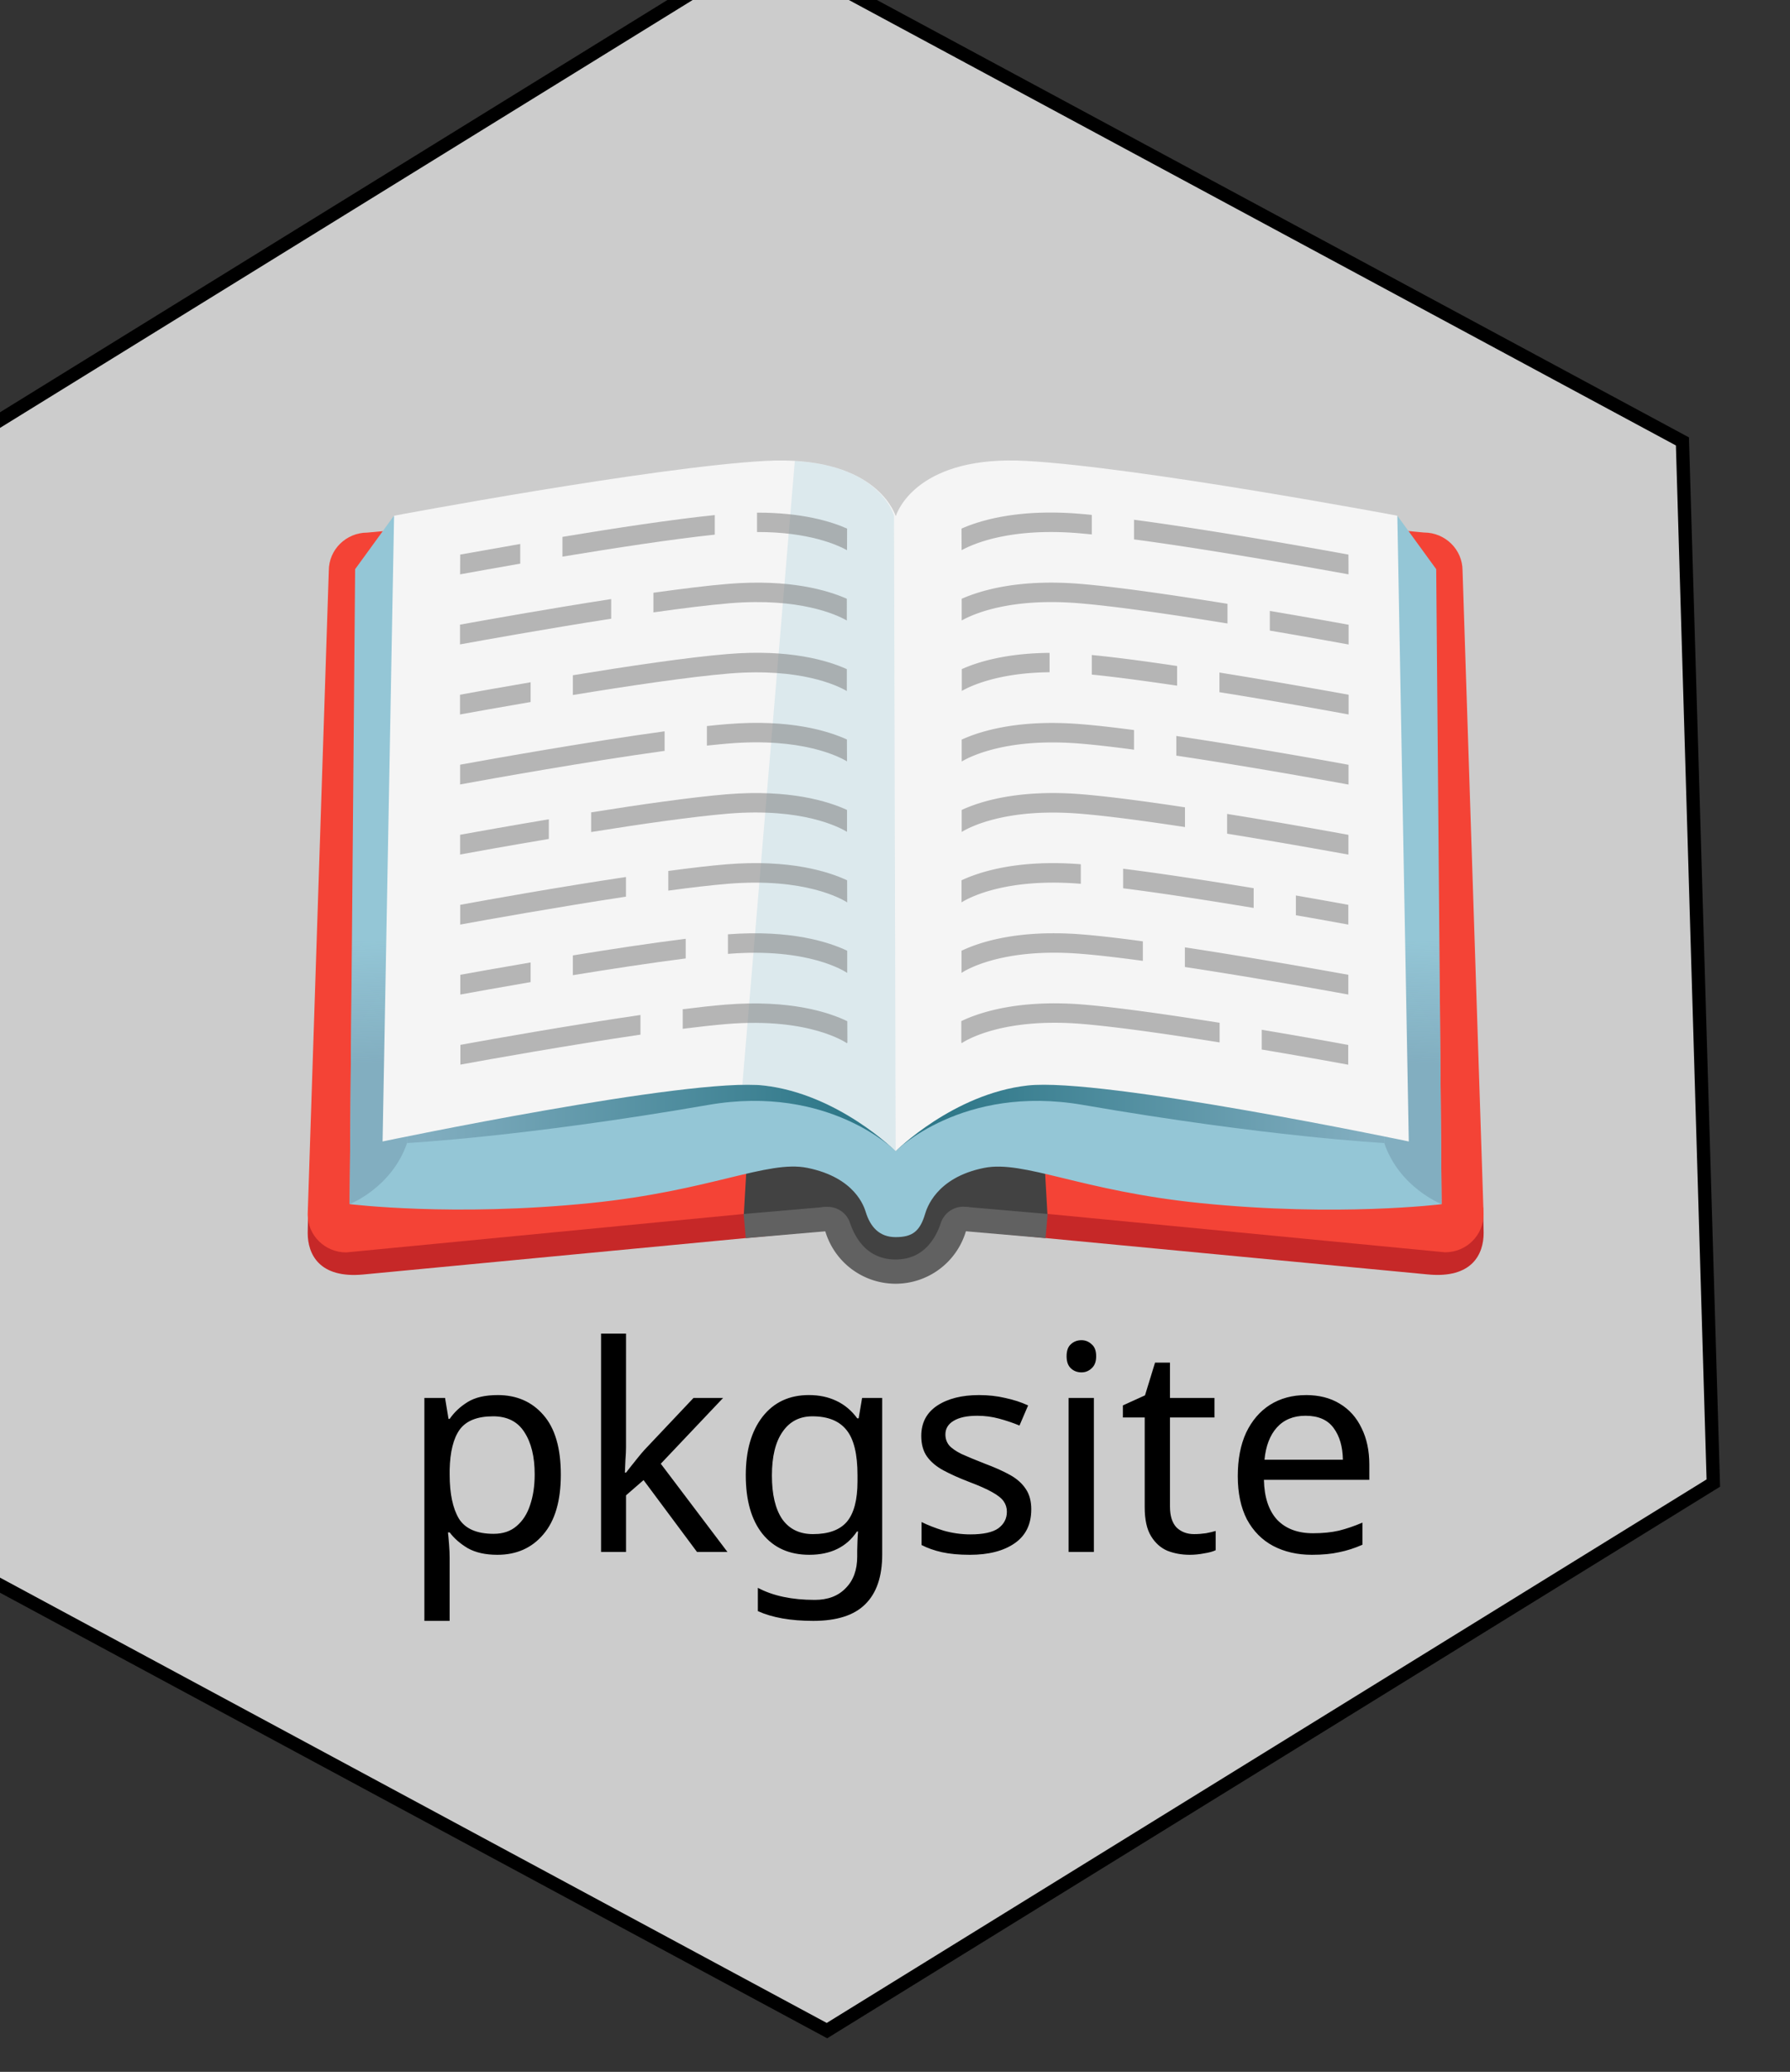 <?xml version="1.0" encoding="UTF-8" standalone="no"?>
<!-- Created with Inkscape (http://www.inkscape.org/) -->

<svg
   width="43.169mm"
   height="49.952mm"
   viewBox="0 0 43.169 49.952"
   version="1.1"
   id="svg1"
   inkscape:version="1.4.2 (ebf0e940d0, 2025-05-08)"
   sodipodi:docname="logo.svg"
   xmlns:inkscape="http://www.inkscape.org/namespaces/inkscape"
   xmlns:sodipodi="http://sodipodi.sourceforge.net/DTD/sodipodi-0.dtd"
   xmlns="http://www.w3.org/2000/svg"
   xmlns:svg="http://www.w3.org/2000/svg">
  <rect x="0" y="0" width="43.169" height="49.952" fill="#333333" stroke="none"/>
  <sodipodi:namedview
     id="namedview1"
     pagecolor="#ffffff"
     bordercolor="#000000"
     borderopacity="0.25"
     inkscape:showpageshadow="2"
     inkscape:pageopacity="0.0"
     inkscape:pagecheckerboard="0"
     inkscape:deskcolor="#d1d1d1"
     inkscape:document-units="mm"
     inkscape:zoom="4.4195761"
     inkscape:cx="91.750881"
     inkscape:cy="114.37749"
     inkscape:window-width="1920"
     inkscape:window-height="1128"
     inkscape:window-x="0"
     inkscape:window-y="0"
     inkscape:window-maximized="1"
     inkscape:current-layer="g4" />
  <defs
     id="defs1">
    <linearGradient
       id="a"
       x1="50.885"
       x2="50.638"
       y1="88.201"
       y2="70.898"
       gradientTransform="matrix(-0.265,0,0,0.265,97.653,0)"
       gradientUnits="userSpaceOnUse">
      <stop
         offset=".267"
         style="stop-color:#82aec0"
         id="stop7" />
      <stop
         offset="1"
         style="stop-color:#82aec0;stop-opacity:0"
         id="stop8" />
    </linearGradient>
    <linearGradient
       id="b"
       x1="98.211"
       x2="55.4"
       y1="84.601"
       y2="84.601"
       gradientTransform="matrix(-0.265,0,0,0.265,97.653,0)"
       gradientUnits="userSpaceOnUse">
      <stop
         offset="0"
         style="stop-color:#2f7889"
         id="stop9" />
      <stop
         offset="1"
         style="stop-color:#82aec0"
         id="stop10" />
    </linearGradient>
    <linearGradient
       id="c"
       x1="57.979"
       x2="15.263"
       y1="84.601"
       y2="84.601"
       gradientUnits="userSpaceOnUse"
       gradientTransform="matrix(0.265,0,0,0.265,53.169,0)">
      <stop
         offset="0"
         style="stop-color:#2f7889"
         id="stop11" />
      <stop
         offset="1"
         style="stop-color:#82aec0"
         id="stop12" />
    </linearGradient>
    <linearGradient
       id="d"
       x1="10.753"
       x2="10.505"
       y1="88.201"
       y2="70.898"
       gradientUnits="userSpaceOnUse"
       gradientTransform="matrix(0.265,0,0,0.265,53.169,0)">
      <stop
         offset=".267"
         style="stop-color:#82aec0"
         id="stop13" />
      <stop
         offset="1"
         style="stop-color:#82aec0;stop-opacity:0"
         id="stop14" />
    </linearGradient>
  </defs>
  <g
     inkscape:label="Layer 1"
     inkscape:groupmode="layer"
     id="layer1"
     transform="translate(-91.546,-118.269)">
    <g
       id="g46348"
       transform="translate(225.485,694.375)"
       style="fill:#cccccc;stroke:#000000">
      <g
         id="g57961"
         transform="rotate(-30,-112.354,-551.13)"
         style="fill:#cccccc;stroke:#000000">
        <g
           id="g57911"
           style="fill:#cccccc;stroke:#000000">
          <g
             id="g43251"
             transform="rotate(30,-112.354,-551.13)"
             style="fill:#cccccc;stroke:#000000" />
          <g
             id="g78484"
             transform="rotate(30,-112.354,-551.13)"
             style="fill:#cccccc;stroke:#000000">
            <g
               id="g78555"
               transform="rotate(-30,-112.354,-551.13)"
               style="fill:#cccccc;stroke:#000000">
              <path
                 sodipodi:type="star"
                 style="fill:#cccccc;fill-opacity:1;stroke:#000000;stroke-width:21.704;stroke-miterlimit:4;stroke-dasharray:none;stroke-opacity:1"
                 id="path4560"
                 sodipodi:sides="6"
                 sodipodi:cx="-5551.2134"
                 sodipodi:cy="-204.52565"
                 sodipodi:r1="1701.6108"
                 sodipodi:r2="1473.6381"
                 sodipodi:arg1="1.0471976"
                 sodipodi:arg2="1.5707963"
                 inkscape:flatsided="true"
                 inkscape:rounded="0"
                 inkscape:randomized="0"
                 inkscape:transform-center-x="1.5731476e-05"
                 inkscape:transform-center-y="7.9344316e-05"
                 transform="matrix(-0.007,0.013,-0.013,-0.007,-155.372,-482.569)"
                 d="m -4700.408,1269.113 -1701.611,-10e-5 -850.805,-1473.638 850.806,-1473.638 1701.611,10e-5 850.805,1473.638 z" />
            </g>
          </g>
        </g>
      </g>
    </g>
    <g
       id="g4"
       transform="matrix(1.068,0,0,1.068,90.07,116.667)">
      <g
         id="g6"
         transform="matrix(0.368,0,0,0.368,-58.136,0.163)">
        <g
           id="g2"
           transform="translate(0,1.077)">
          <path
             d="m 192.27,88.135 q 1.745,0 2.802,1.216 1.075,1.216 1.075,3.666 0,2.414 -1.075,3.666 -1.057,1.251 -2.82,1.251 -1.093,0 -1.815,-0.405 -0.705,-0.423 -1.11,-0.969 h -0.106 q 0.035,0.3 0.07,0.758 0.035,0.458 0.035,0.793 v 3.877 h -1.551 V 88.312 h 1.269 l 0.211,1.287 h 0.07 q 0.423,-0.617 1.11,-1.04 0.687,-0.423 1.833,-0.423 z m -0.282,1.304 q -1.445,0 -2.044,0.811 -0.582,0.811 -0.617,2.467 v 0.3 q 0,1.745 0.564,2.696 0.582,0.934 2.132,0.934 0.864,0 1.41,-0.476 0.564,-0.476 0.828,-1.287 0.282,-0.828 0.282,-1.886 0,-1.621 -0.634,-2.591 -0.617,-0.969 -1.921,-0.969 z m 8.16,1.921 q 0,0.282 -0.035,0.74 -0.018,0.458 -0.035,0.793 h 0.07 q 0.106,-0.141 0.317,-0.405 0.211,-0.264 0.423,-0.529 0.229,-0.282 0.388,-0.458 l 3.014,-3.19 h 1.815 l -3.824,4.036 4.089,5.41 h -1.868 l -3.278,-4.406 -1.075,0.934 v 3.472 h -1.533 V 84.364 h 1.533 z m 11.226,-3.225 q 0.934,0 1.674,0.352 0.758,0.352 1.287,1.075 h 0.088 l 0.211,-1.251 h 1.234 v 9.605 q 0,2.027 -1.04,3.049 -1.022,1.022 -3.19,1.022 -2.08,0 -3.401,-0.599 v -1.428 q 1.392,0.74 3.489,0.74 1.216,0 1.903,-0.723 0.705,-0.705 0.705,-1.939 v -0.37 q 0,-0.211 0.018,-0.599 0.018,-0.405 0.035,-0.564 h -0.07 q -0.952,1.428 -2.926,1.428 -1.833,0 -2.873,-1.287 -1.022,-1.287 -1.022,-3.595 0,-2.256 1.022,-3.578 1.04,-1.339 2.855,-1.339 z m 0.211,1.304 q -1.181,0 -1.833,0.952 -0.652,0.934 -0.652,2.679 0,1.745 0.634,2.679 0.652,0.916 1.886,0.916 1.428,0 2.08,-0.758 0.652,-0.775 0.652,-2.485 v -0.37 q 0,-1.939 -0.67,-2.767 -0.67,-0.846 -2.097,-0.846 z m 13.429,5.71 q 0,1.375 -1.022,2.08 -1.022,0.705 -2.749,0.705 -0.987,0 -1.709,-0.159 -0.705,-0.159 -1.251,-0.441 v -1.41 q 0.564,0.282 1.357,0.529 0.811,0.229 1.639,0.229 1.181,0 1.71,-0.37 0.529,-0.388 0.529,-1.022 0,-0.352 -0.194,-0.634 -0.194,-0.282 -0.705,-0.564 -0.493,-0.282 -1.428,-0.634 -0.916,-0.352 -1.569,-0.705 -0.652,-0.352 -1.005,-0.846 -0.352,-0.493 -0.352,-1.269 0,-1.198 0.969,-1.85 0.987,-0.652 2.573,-0.652 0.864,0 1.604,0.176 0.758,0.159 1.41,0.458 l -0.529,1.234 q -0.599,-0.247 -1.251,-0.423 -0.652,-0.176 -1.339,-0.176 -0.952,0 -1.463,0.317 -0.493,0.3 -0.493,0.828 0,0.388 0.229,0.67 0.229,0.264 0.758,0.529 0.546,0.247 1.445,0.599 0.899,0.335 1.533,0.687 0.634,0.352 0.969,0.864 0.335,0.493 0.335,1.251 z m 3.084,-10.38 q 0.352,0 0.617,0.247 0.282,0.229 0.282,0.74 0,0.493 -0.282,0.74 -0.264,0.247 -0.617,0.247 -0.388,0 -0.652,-0.247 -0.264,-0.247 -0.264,-0.74 0,-0.511 0.264,-0.74 0.264,-0.247 0.652,-0.247 z m 0.758,3.542 v 9.446 h -1.551 v -9.446 z m 6.151,8.354 q 0.352,0 0.723,-0.053 0.37,-0.07 0.599,-0.141 v 1.181 q -0.247,0.123 -0.705,0.194 -0.458,0.088 -0.881,0.088 -0.74,0 -1.375,-0.247 -0.617,-0.264 -1.005,-0.899 -0.388,-0.634 -0.388,-1.78 v -5.499 h -1.339 V 88.77 l 1.357,-0.617 0.617,-2.009 h 0.916 v 2.168 h 2.732 v 1.198 h -2.732 v 5.463 q 0,0.864 0.405,1.287 0.423,0.405 1.075,0.405 z m 6.856,-8.53 q 1.216,0 2.08,0.529 0.881,0.529 1.339,1.498 0.476,0.952 0.476,2.238 v 0.934 h -6.468 q 0.035,1.604 0.811,2.45 0.793,0.828 2.203,0.828 0.899,0 1.586,-0.159 0.705,-0.176 1.445,-0.493 v 1.357 q -0.723,0.317 -1.428,0.458 -0.705,0.159 -1.674,0.159 -1.339,0 -2.379,-0.546 -1.022,-0.546 -1.604,-1.621 -0.564,-1.093 -0.564,-2.661 0,-1.551 0.511,-2.661 0.529,-1.11 1.463,-1.709 0.952,-0.599 2.203,-0.599 z m -0.018,1.269 q -1.11,0 -1.762,0.723 -0.634,0.705 -0.758,1.974 h 4.811 q -0.018,-1.198 -0.564,-1.939 -0.546,-0.758 -1.727,-0.758 z"
             id="text6"
             style="font-size:17.624px;line-height:0.9;font-family:'Noto Sans';-inkscape-font-specification:'Noto Sans';text-align:center;text-anchor:middle;stroke-width:2.997"
             aria-label="pkgsite" />
        </g>
      </g>
      <g
         id="g3"
         transform="matrix(0.829,0,0,0.829,-36.508,7.15)">
        <path
           d="m 71.754,26.667 12.846,1.222 c 1.209,0.116 1.519,-0.558 1.519,-1.13 l -0.013,-0.693 -15.798,-2.228 c 0,0.791 0.643,2.828 1.447,2.828"
           style="fill:#c62828;stroke-width:0.265"
           id="path1-3" />
        <path
           d="m 72.222,26.064 2.021,0.177 10.824,1.045 c 0.582,0 1.05,-0.463 1.05,-1.035 L 85.544,8.721 c 0,-0.572 -0.471,-1.035 -1.05,-1.035 L 72.222,6.527 c -0.804,0 -1.458,0.643 -1.458,1.434 V 24.63 c 0,0.791 0.651,1.434 1.458,1.434"
           style="fill:#f44336;stroke-width:0.265"
           id="path2-6" />
        <path
           d="M 68.452,26.667 55.606,27.89 c -1.209,0.116 -1.519,-0.558 -1.519,-1.13 l 0.013,-0.693 15.798,-2.23 c 0,0.794 -0.643,2.831 -1.447,2.831"
           style="fill:#c62828;stroke-width:0.265"
           id="path3-7" />
        <path
           d="m 67.983,26.064 -2.006,0.177 -10.84,1.048 c -0.582,0 -1.05,-0.463 -1.05,-1.035 L 54.662,8.723 c 0,-0.572 0.471,-1.035 1.05,-1.035 L 67.983,6.53 c 0.804,0 1.458,0.643 1.458,1.434 V 24.633 c 0,0.788 -0.651,1.431 -1.458,1.431"
           style="fill:#f44336;stroke-width:0.265"
           id="path4-5" />
        <path
           d="m 74.005,22.14 h -7.8 l -0.238,4.109 2.434,0.228 c 0,0 0.521,1.302 1.701,1.302 1.18,0 1.701,-1.302 1.701,-1.302 l 2.434,-0.228 z"
           style="fill:#424242;stroke-width:0.265"
           id="path5-3" />
        <path
           d="m 74.214,26.572 -2.267,-0.196 m -5.956,0.196 2.267,-0.196"
           style="fill:none;stroke:#616161;stroke-width:0.661;stroke-miterlimit:10"
           id="path6-5" />
        <path
           d="M 84.827,8.684 83.768,7.228 70.103,22.759 56.437,7.228 55.379,8.684 55.23,25.974 c 0,0 2.81,0.352 6.564,-0.029 3.27,-0.331 4.81,-1.177 5.903,-0.958 1.312,0.265 1.55,1.072 1.593,1.209 0.119,0.381 0.355,0.677 0.812,0.677 0.458,0 0.661,-0.159 0.802,-0.63 0.042,-0.138 0.291,-0.99 1.603,-1.254 1.093,-0.22 2.633,0.627 5.903,0.958 3.754,0.381 6.564,0.029 6.564,0.029 z"
           style="fill:#94c6d6;stroke-width:0.265"
           id="path7-6" />
        <path
           d="m 83.411,24.307 0.042,-6.982 h 1.447 l 0.074,8.649 c 0,0 -1.151,-0.447 -1.564,-1.667"
           style="fill:url(#a);stroke-width:0.265"
           id="path8-2" />
        <path
           d="m 83.477,20.238 -0.066,4.072 c 0,0 -3.164,-0.164 -8.205,-1.037 -3.297,-0.572 -5.104,1.259 -5.104,1.259 l -0.029,-4.294 z"
           style="fill:url(#b);stroke-width:0.265"
           id="path10-9" />
        <path
           d="m 56.728,20.238 0.066,4.072 c 0,0 3.164,-0.164 8.205,-1.037 3.297,-0.572 5.104,1.259 5.104,1.259 l -0.029,-4.294 z"
           style="fill:url(#c);stroke-width:0.265"
           id="path12" />
        <path
           d="m 56.794,24.307 -0.042,-6.982 h -1.45 l -0.071,8.649 c 0,0 1.148,-0.447 1.564,-1.667"
           style="fill:url(#d);stroke-width:0.265"
           id="path14" />
        <path
           d="m 83.768,7.228 c 0,0 -7.022,-1.32 -10.104,-1.492 C 70.764,5.575 70.169,7.051 70.111,7.228 H 70.1 C 70.039,7.051 69.444,5.577 66.544,5.736 63.462,5.908 56.44,7.228 56.44,7.228 L 56.127,24.268 c 0,0 8.361,-1.752 10.385,-1.524 2.024,0.228 3.59,1.789 3.59,1.789 v -0.003 0.003 c 0,0 1.569,-1.561 3.593,-1.789 2.024,-0.228 10.385,1.524 10.385,1.524 z"
           style="fill:#f5f5f5;stroke-width:0.265"
           id="path15" />
        <path
           d="m 67.356,5.739 -1.429,16.986 c 0.225,-0.005 0.423,0 0.582,0.019 2.021,0.225 3.593,1.789 3.593,1.789 L 70.058,7.228 c 0,0 -0.344,-1.355 -2.701,-1.49"
           style="opacity:0.26;fill:#94c6d6;stroke-width:0.265"
           id="path16" />
        <g
           style="opacity:0.5"
           id="g17"
           transform="matrix(0.265,0,0,0.265,53.169,0)">
          <path
             d="m 25.31,30.18 c -2.7,0.47 -4.91,0.87 -6.17,1.09 0,0.62 0,1.3 -0.01,2.03 1.11,-0.2 3.37,-0.61 6.18,-1.1 z m 24.34,-3.22 v 1.99 c 5.33,-0.01 8.28,1.33 9.25,1.87 0,-0.83 0.01,-1.57 0.01,-2.22 -1.65,-0.74 -4.67,-1.65 -9.26,-1.64 m -4.34,0.25 c -4.33,0.44 -10.36,1.36 -15.66,2.24 v 2.03 c 5.26,-0.87 11.3,-1.8 15.66,-2.26 z m -10.65,8.63 c -6.46,1 -12.94,2.16 -15.54,2.63 v 2.03 c 2.26,-0.41 8.89,-1.61 15.54,-2.64 z m 12.03,-1.56 c -2.11,0.17 -4.8,0.51 -7.69,0.91 v 2.02 c 2.95,-0.42 5.71,-0.76 7.85,-0.94 7.18,-0.59 10.97,1.17 12.03,1.77 V 35.81 C 56.92,34.94 52.99,33.76 46.69,34.28 M 26.38,44.39 c -3.16,0.54 -5.8,1.01 -7.26,1.28 v 2.03 c 1.31,-0.24 3.99,-0.72 7.26,-1.28 z m 32.5,-1.35 c -1.95,-0.88 -5.89,-2.08 -12.25,-1.55 -4.07,0.33 -10.3,1.26 -15.91,2.18 v 2.03 c 5.66,-0.93 11.98,-1.87 16.08,-2.21 7.3,-0.6 11.1,1.23 12.08,1.8 z m 0.01,7.23 C 56.96,49.39 53,48.16 46.59,48.69 c -0.65,0.05 -1.35,0.12 -2.09,0.2 v 2.01 c 0.81,-0.09 1.56,-0.16 2.26,-0.22 7.44,-0.61 11.24,1.3 12.14,1.84 -0.01,-0.75 -0.01,-1.5 -0.01,-2.25 M 40.15,49.43 c -7.82,1.07 -17.56,2.8 -21.02,3.43 v 2.03 c 3.05,-0.56 13.02,-2.35 21.02,-3.45 z m -11.9,9.04 c -3.93,0.66 -7.33,1.27 -9.12,1.59 v 2.03 c 1.62,-0.3 5.07,-0.92 9.12,-1.6 z M 58.9,57.51 c -1.91,-0.88 -5.89,-2.14 -12.36,-1.61 -3.6,0.3 -8.88,1.05 -13.94,1.86 v 2.02 c 5.11,-0.82 10.48,-1.59 14.1,-1.89 7.63,-0.63 11.44,1.41 12.2,1.87 z m 0.02,14.47 C 57.1,71.11 53.16,69.8 46.66,70.29 v 2.01 c 8.29,-0.67 12.05,1.81 12.26,1.96 z m -32.54,1.2 c -3.08,0.53 -5.7,0.99 -7.23,1.27 v 2.03 c 1.41,-0.26 4.05,-0.73 7.23,-1.28 z m 4.34,-0.72 v 2.03 c 3.88,-0.63 8.05,-1.27 11.6,-1.72 v -2.02 c -3.53,0.44 -7.7,1.07 -11.6,1.71 m 6.95,6.12 c -7.16,1.04 -15.21,2.47 -18.51,3.07 v 2.03 c 2.99,-0.55 11.19,-2.01 18.51,-3.08 z m 21.26,0.64 c -1.81,-0.88 -5.84,-2.25 -12.56,-1.7 -1.27,0.1 -2.75,0.27 -4.36,0.47 V 80 c 1.67,-0.21 3.21,-0.38 4.52,-0.49 8.56,-0.71 12.32,1.95 12.36,1.97 l 0.05,-0.06 c 0,-0.69 0,-1.42 -0.01,-2.2 M 36.18,64.4 c -6.82,1.02 -14.05,2.31 -17.04,2.86 v 2.03 c 2.68,-0.49 10.05,-1.81 17.04,-2.87 z m 22.73,0.34 c -1.88,-0.88 -5.87,-2.18 -12.43,-1.64 -1.68,0.14 -3.73,0.38 -5.95,0.68 v 2.02 c 2.29,-0.31 4.4,-0.56 6.12,-0.7 7.88,-0.65 11.69,1.54 12.27,1.91 -0.01,-0.74 -0.01,-1.5 -0.01,-2.27"
             style="fill:#757575"
             id="path17" />
        </g>
        <g
           style="opacity:0.5"
           id="g18"
           transform="matrix(0.265,0,0,0.265,53.169,0)">
          <path
             d="m 88.41,29.71 c 8.28,1.1 19.1,3.06 22.04,3.59 0,-0.74 0,-1.41 -0.01,-2.03 C 107,30.64 96.47,28.76 88.4,27.69 v 2.02 z m -4.35,-2.52 c -0.43,-0.04 -0.84,-0.08 -1.23,-0.11 -6.27,-0.52 -10.19,0.65 -12.16,1.52 0,0.65 0.01,1.4 0.01,2.22 1.12,-0.62 4.91,-2.33 11.99,-1.75 0.44,0.04 0.91,0.08 1.39,0.13 z m 18.3,11.89 a 673,673 0 0 1 8.1,1.43 v -2.03 c -1.57,-0.29 -4.55,-0.82 -8.1,-1.42 z M 98.02,36.33 C 92.61,35.46 86.77,34.6 82.89,34.28 c -6.3,-0.52 -10.23,0.66 -12.2,1.53 v 2.23 c 1.06,-0.6 4.85,-2.36 12.03,-1.77 3.91,0.32 9.84,1.2 15.29,2.08 v -2.02 z m -0.84,7.06 v 2.02 c 5.81,0.93 11.22,1.91 13.28,2.29 V 45.67 C 108.13,45.25 102.82,44.3 97.18,43.39 M 88.4,49.3 c -2.01,-0.26 -3.87,-0.48 -5.41,-0.6 -6.41,-0.53 -10.37,0.7 -12.3,1.58 v 2.25 c 0.9,-0.53 4.71,-2.45 12.14,-1.84 1.58,0.13 3.5,0.35 5.57,0.63 z m 4.35,0.61 v 2.02 c 7.25,1.08 15.06,2.49 17.7,2.97 v -2.03 c -2.98,-0.55 -10.63,-1.91 -17.7,-2.96 m 0.88,7.33 C 89.68,56.64 85.85,56.13 83.05,55.9 76.57,55.37 72.59,56.63 70.69,57.51 v 2.26 c 0.76,-0.47 4.57,-2.5 12.2,-1.87 2.83,0.23 6.74,0.76 10.75,1.37 v -2.03 z m 4.34,0.68 v 2.03 c 5.44,0.88 10.42,1.78 12.47,2.15 v -2.03 c -2.28,-0.42 -7.18,-1.3 -12.47,-2.15 m 7.07,8.38 v 2.03 c 2.36,0.41 4.29,0.76 5.39,0.96 v -2.03 c -1.2,-0.22 -3.1,-0.56 -5.39,-0.96 M 89.29,71.01 C 87,70.7 84.88,70.45 83.16,70.31 76.52,69.76 72.51,71.1 70.67,71.98 v 2.28 c 0.21,-0.15 3.99,-2.65 12.34,-1.96 1.76,0.14 3.94,0.4 6.3,0.72 v -2.01 z m 4.34,0.62 v 2.02 c 6.88,1.04 14.1,2.34 16.8,2.83 v -2.03 c -3,-0.54 -10.08,-1.8 -16.8,-2.82 m 3.55,7.75 C 92.11,78.57 86.81,77.81 83.21,77.51 76.48,76.96 72.46,78.34 70.65,79.21 v 2.2 l 0.05,0.06 c 0.03,-0.02 3.79,-2.68 12.36,-1.97 3.63,0.3 9.02,1.08 14.14,1.9 v -2.02 z m 4.35,0.72 v 2.03 c 3.89,0.65 7.21,1.25 8.89,1.56 v -2.03 c -1.83,-0.34 -5.11,-0.93 -8.89,-1.56 M 82.93,63.09 c -6.46,-0.51 -10.4,0.78 -12.26,1.65 v 2.27 c 0.58,-0.37 4.38,-2.56 12.26,-1.91 z m 4.35,0.46 v 2.01 c 4.12,0.52 9.07,1.3 13.42,2.02 v -2.03 c -4.38,-0.72 -9.33,-1.49 -13.42,-2 M 79.72,41.37 c -4.48,0.03 -7.43,0.95 -9.02,1.67 v 2.24 c 0.84,-0.48 3.71,-1.87 9.02,-1.92 z m 4.34,0.22 v 2.01 c 2.49,0.25 5.58,0.67 8.77,1.14 v -2.02 c -3.2,-0.48 -6.28,-0.89 -8.77,-1.13"
             style="fill:#757575"
             id="path18" />
        </g>
        <path
           d="m 71.997,26.048 c -0.296,-0.026 -0.569,0.156 -0.664,0.439 -0.143,0.431 -0.476,0.995 -1.23,0.995 -0.762,0 -1.098,-0.566 -1.244,-0.997 a 0.639,0.639 0 0 0 -0.656,-0.434 l -0.103,0.008 0.003,0.085 a 1.998,1.998 0 0 0 1.998,1.998 1.998,1.998 0 0 0 1.998,-1.998 c 0,-0.026 -0.003,-0.087 -0.003,-0.087 z"
           style="fill:#616161;stroke-width:0.265"
           id="path19" />
      </g>
    </g>
  </g>
</svg>
